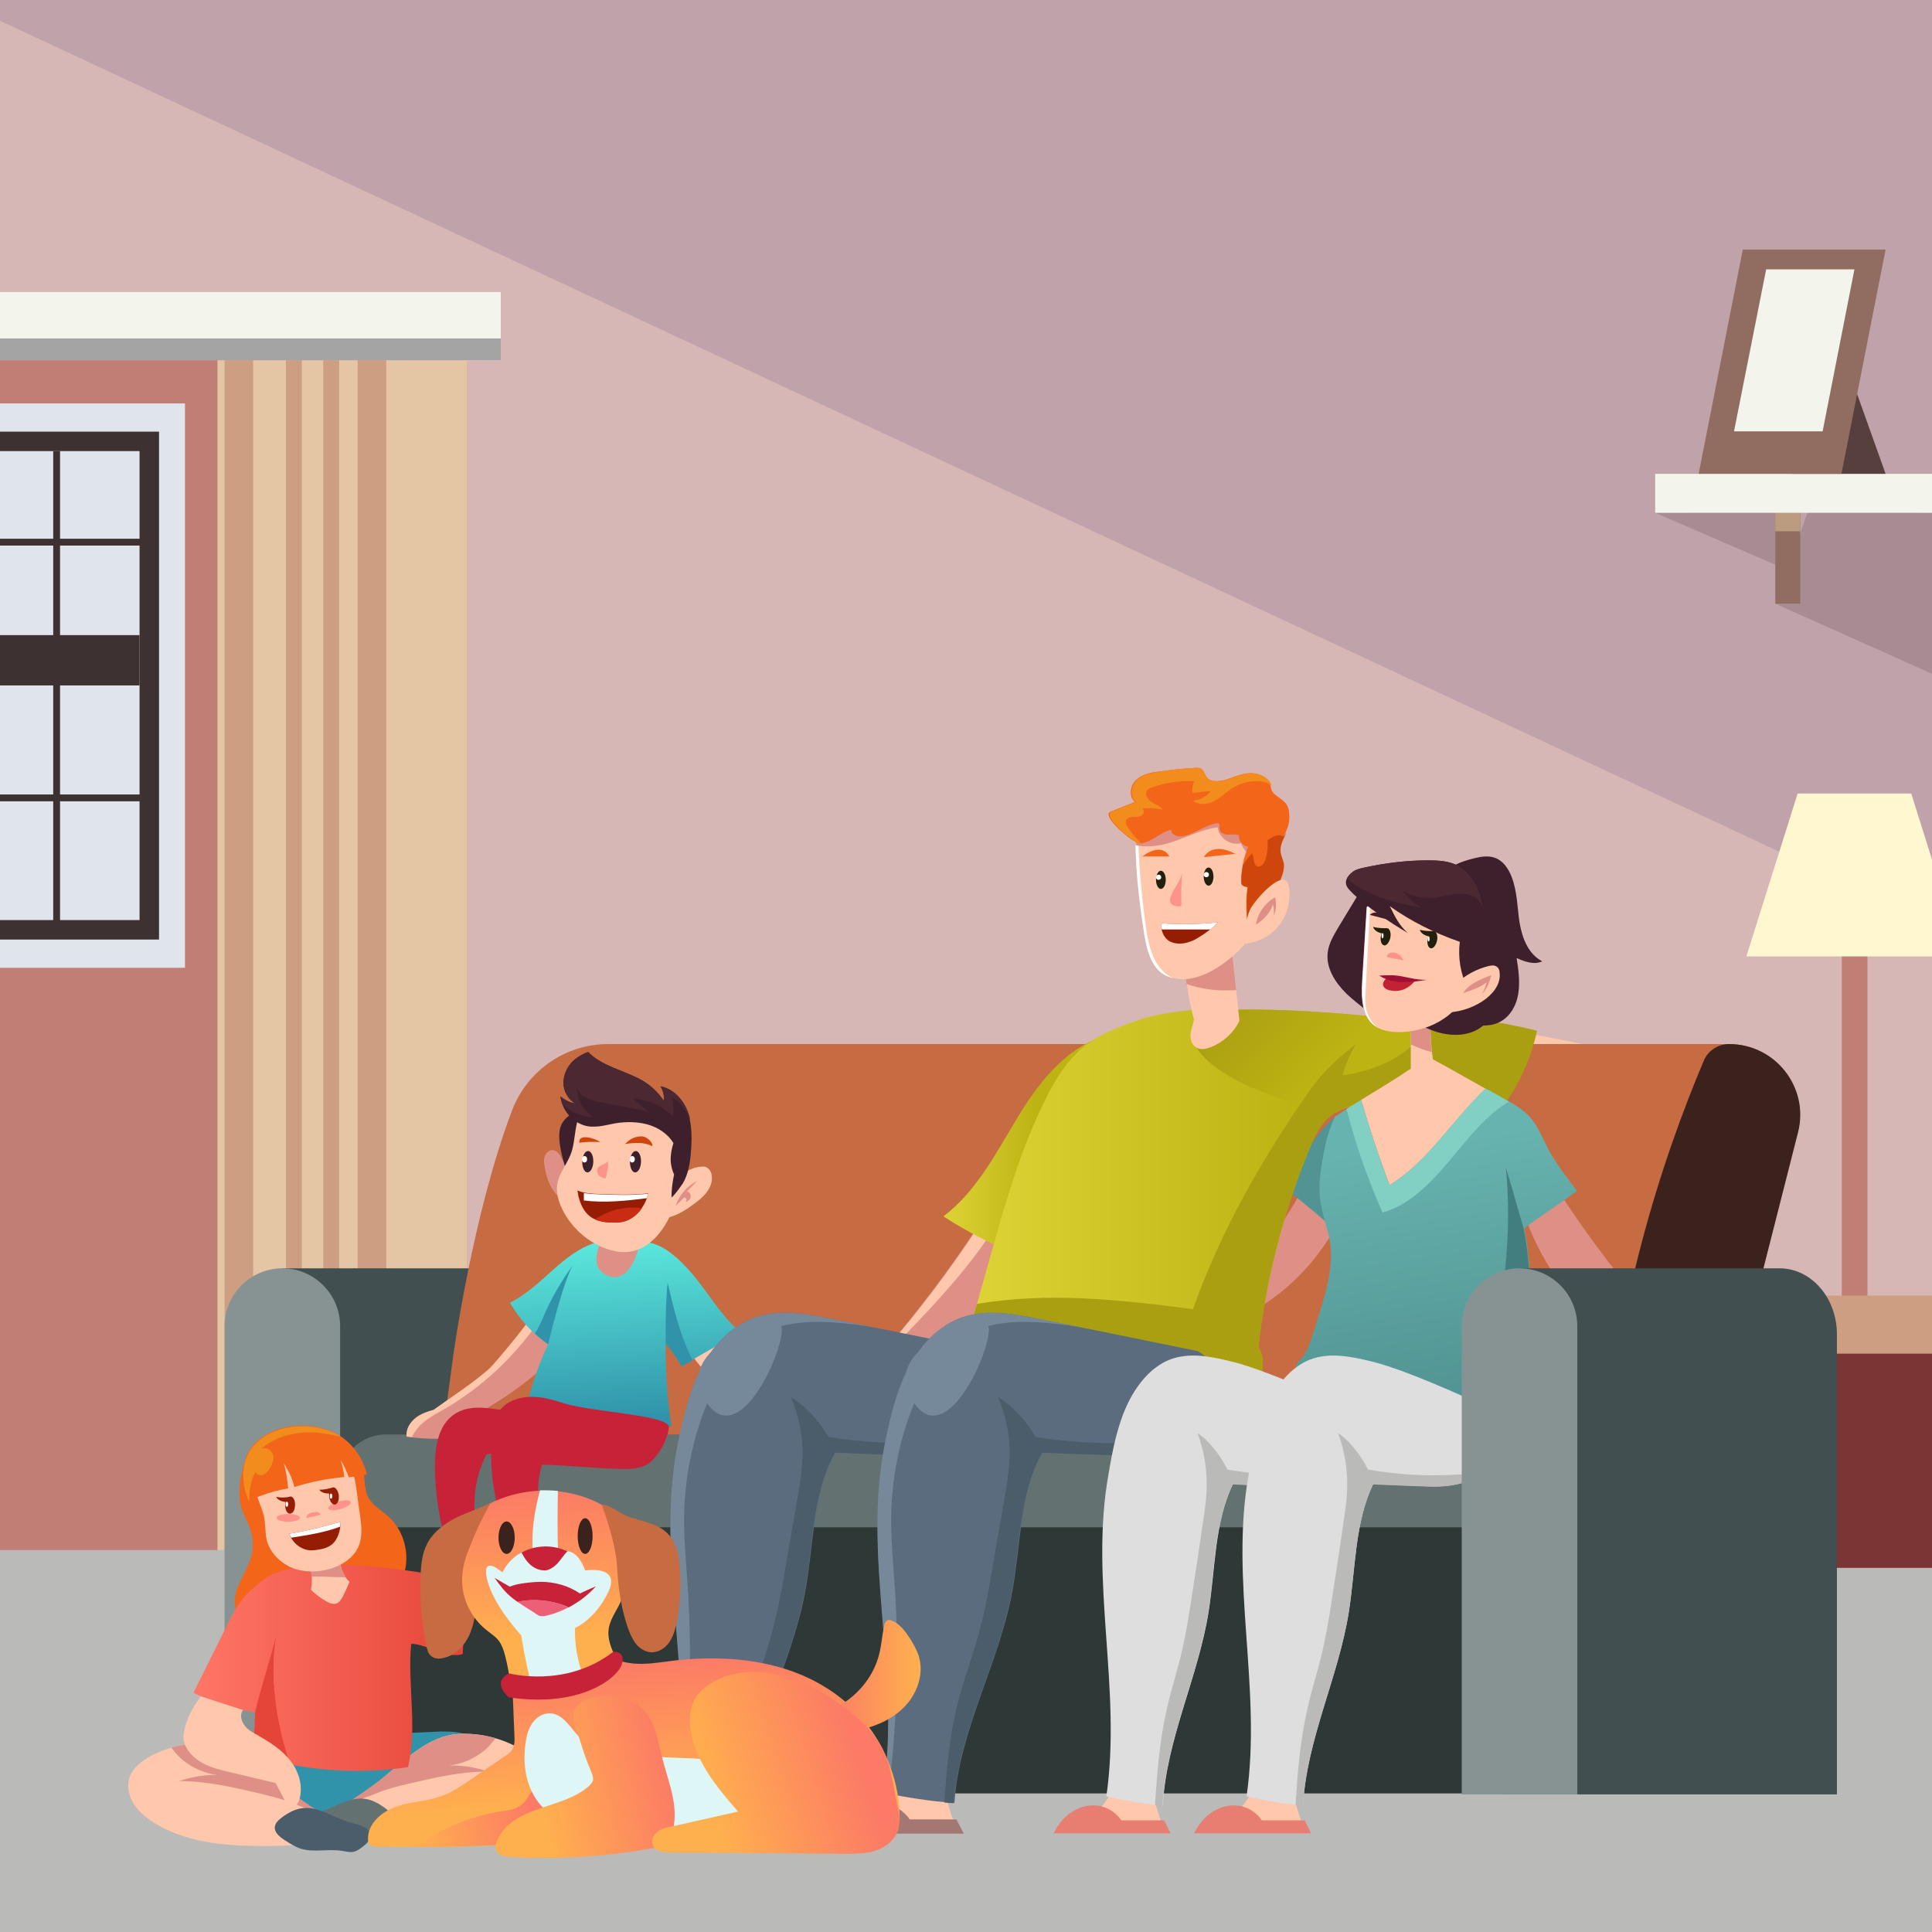 <?xml version="1.0" encoding="utf-8"?>
<!-- Generator: Adobe Illustrator 19.0.0, SVG Export Plug-In . SVG Version: 6.00 Build 0)  -->
<svg version="1.1" id="Layer_1" xmlns="http://www.w3.org/2000/svg" xmlns:xlink="http://www.w3.org/1999/xlink" x="0px" y="0px"
	 width="595.3px" height="595.3px" viewBox="0 0 595.3 595.3" enable-background="new 0 0 595.3 595.3" xml:space="preserve">
<rect x="0" y="0" width="595.3" height="595.3" fill="#808080" stroke="none"/>
<g id="XMLID_165_">
	<defs>
		<rect id="XMLID_109_" width="595.3" height="595.3"/>
	</defs>
	<clipPath id="XMLID_167_">
		<use xlink:href="#XMLID_109_"  overflow="visible"/>
	</clipPath>
	<g id="XMLID_6_" clip-path="url(#XMLID_167_)">
		<rect id="XMLID_1_" fill="#D7B7B6" width="595.3" height="595.3"/>
		<g id="XMLID_149_">
			<rect id="XMLID_125_" x="-20" y="90" fill="#F3F4EB" width="174.3" height="21"/>
			<rect id="XMLID_148_" x="-20" y="104.3" fill="#A4A4A5" width="174.3" height="6.7"/>
			<g id="XMLID_146_">
				<rect id="XMLID_126_" x="-10" y="111" fill="#C07E74" width="154" height="393.6"/>
				<g id="XMLID_142_">
					<rect id="XMLID_127_" x="67" y="111" fill="#E4C6A4" width="77" height="391"/>
					<rect id="XMLID_129_" x="69.2" y="111" fill="#CD9E82" width="8.8" height="391"/>
					<rect id="XMLID_133_" x="110.2" y="111" fill="#CD9E82" width="8.8" height="391"/>
					<rect id="XMLID_131_" x="88.1" y="111" fill="#CD9E82" width="4.9" height="391"/>
					<rect id="XMLID_132_" x="99.6" y="111" fill="#CD9E82" width="4.9" height="391"/>
				</g>
				<g id="XMLID_144_">
					<rect id="XMLID_128_" x="-20" y="124.3" fill="#E0E4EB" width="77" height="173.9"/>
					<rect id="XMLID_130_" x="-16.1" y="133" fill="#3D3131" width="65.1" height="156.5"/>
					<rect id="XMLID_134_" x="-10.1" y="139" fill="#E0E4EB" width="53.1" height="144.5"/>
					<rect id="XMLID_135_" x="-16.1" y="195.7" fill="#3D3131" width="59.1" height="15.5"/>
					<rect id="XMLID_136_" x="16.4" y="139" fill="#3D3131" width="2.1" height="144.9"/>
					<rect id="XMLID_143_" x="-37" y="166" fill="#3D3131" width="83.3" height="2.1"/>
					<rect id="XMLID_145_" x="-37" y="244.8" fill="#3D3131" width="83.3" height="2.1"/>
				</g>
			</g>
		</g>
		<polygon id="XMLID_147_" fill="#C0A2AA" points="595.3,0 0,0 0,6.4 595.3,284.4 		"/>
		<g id="XMLID_358_">
			<rect id="XMLID_353_" x="567.5" y="280.9" fill="#C07E74" width="7.9" height="214.8"/>
			<polygon id="XMLID_199_" fill="#FFF7D0" points="604.7,294.7 538.1,294.7 553.9,244.5 588.9,244.5 			"/>
		</g>
		<rect id="XMLID_13_" y="477.6" fill="#BABAB8" width="595.3" height="117.7"/>
		<rect id="XMLID_368_" x="509.5" y="408.8" fill="#7B3535" width="113.3" height="74.3"/>
		<rect id="XMLID_366_" x="509.5" y="399.2" fill="#CD9E82" width="113.3" height="17.9"/>
		<g id="XMLID_154_">
			<polygon id="XMLID_153_" fill="#A88C94" points="510,158 547,174 547,157.8 			"/>
			<polygon id="XMLID_152_" fill="#A88C94" points="547,186 612,215.1 604,158 557,157.8 			"/>
			<g id="XMLID_151_">
				<rect id="XMLID_140_" x="547" y="152" fill="#916D61" width="7.7" height="34"/>
				<rect id="XMLID_150_" x="547" y="152" fill="#BC9C80" width="7.7" height="11.7"/>
				<rect id="XMLID_137_" x="510" y="146" fill="#F3F4EB" width="94" height="12"/>
				<polygon id="XMLID_141_" fill="#573F3D" points="567.4,107.9 581,146 552.2,146 				"/>
				<polygon id="XMLID_138_" fill="#916D61" points="537,76.9 581,76.9 567.4,146 523.4,146 				"/>
				<polygon id="XMLID_139_" fill="#F3F4EB" points="544.2,83 571.4,83 561.6,132.9 534.3,132.9 				"/>
			</g>
		</g>
		<g id="XMLID_3_">
			<path id="XMLID_63_" fill="#FFC7AC" d="M465.6,317.5c13,2.3,25.9,4.9,38.7,7.8c2.4,0.5,4.9,1.1,7.1,2.2c0.4,0.2,0.9,0.7,0.5,1
				c-9.8,10-27,6.9-40.9,5.4c-1.2-0.1-2.5-0.3-3.4-1.1c-0.7-0.6-1-1.5-1.4-2.4C464.5,325.5,466.1,322.5,465.6,317.5z"/>
			<g id="XMLID_42_">
				<path id="XMLID_120_" fill="#414F50" d="M167.2,390.8H87l-4.8,156.4h67.1h17.8H185V410.9C185,399.8,177,390.8,167.2,390.8z"/>
				<path id="XMLID_121_" fill="#879393" d="M104.8,547.2H69.2V408.6c0-9.8,8-17.8,17.8-17.8h0c9.8,0,17.8,8,17.8,17.8V547.2z"/>
			</g>
			<path id="XMLID_119_" fill="#2E3837" d="M493.1,552.6H103v-80.8c0-18.5,12-23.6,26.7-23.6l363.4-9.8V552.6z"/>
			<g id="XMLID_124_">
				<path id="XMLID_123_" fill="#C76B42" d="M139.6,418.1c0,0,6-44,18.2-76c4.7-12.3,16.5-20.4,29.6-20.4h345.3
					c14.3,0,24.8,13.5,21.2,27.3l-17,66.8L518.9,463H133.6L139.6,418.1z"/>
				<g id="XMLID_225_">
					<path id="XMLID_228_" fill="#3B221D" d="M532.8,321.7L532.8,321.7c-3.4,0-6.5,2-7.8,5.1c-12.2,28.8-29.5,79.2-31.1,136.1h25
						l18.1-47.1l17-66.8C557.6,335.2,547.1,321.7,532.8,321.7z"/>
				</g>
			</g>
			<path id="XMLID_62_" fill="#AA9F11" d="M461.9,342.3c5.8-6.8,9.8-16,11.7-24.7c-11-2.8-22.3-4.3-33.6-4.7
				c-2.2,8.4-4.4,16.1-3.8,24.8c0,0.6,0.1,1.1,0.4,1.6c0.6,1,1.8,1.2,2.9,1.3c6.7,0.7,13.5,0.7,20.2,0.1
				C460.3,340.7,461.3,342.4,461.9,342.3z"/>
			<polygon id="XMLID_257_" fill="#AA9F11" points="472.5,321.7 436.1,333.5 439.9,316.8 			"/>
			<path id="XMLID_221_" fill="#637171" d="M476,470.6H118.9c-7.9,0-14.3-6.4-14.3-14.3l0,0c0-7.9,6.4-14.3,14.3-14.3H476V470.6z"/>
			<g id="XMLID_8_">
				<path id="XMLID_78_" fill="#FFC7AC" d="M240.5,435.8c-6.7-9.1-13.3-18.3-21-26.5c-2.9,1.4-5.9,3.2-8.3,5.4
					c5.6,8.8,13.4,15.5,21.8,21.7c1.8,1.3,3.6,2.6,5.5,3.7c1.6,0.9,3.2,1.6,4.9,2.2C244,440.1,241.8,437.6,240.5,435.8z"/>
				<path id="XMLID_60_" fill="#DE9086" d="M173.2,414.2c-2.4-4-5.7-5.9-9.7-8.4c0.7,0.4-11.3,14.7-12.6,15.9
					c-5.3,4.7-11.5,8.6-17.3,12.8c-1.9,0.5-3.6,1.2-4.4,1.7c-2.3,1.3-4.2,3.8-3.9,6.5c3.6,0.5,7.2,0.7,10.8,0.6c0.5,0,1-0.1,1.4-0.4
					c0.3-0.2,0.5-0.5,0.6-0.8c0.5-0.9,0.9-1.8,1.3-2.8c12.4-5.4,23.7-13.4,33.4-22.9c0.3-0.3,0.5-0.5,0.6-0.9
					C173.7,415,173.5,414.6,173.2,414.2z"/>
				<g id="XMLID_61_">
					<g id="XMLID_465_">
						<path id="XMLID_466_" fill="#FFC7AC" d="M130.1,438.6c2-1.8,4.3-3,6.6-4.3c11.6-6.7,21.6-16,29.2-27c-0.8-0.5-1.6-1-2.4-1.6
							c0.7,0.4-11.3,14.7-12.6,15.9c-5.3,4.7-11.5,8.6-17.3,12.8c-1.9,0.5-3.6,1.2-4.4,1.7c-2.3,1.3-4.2,3.8-3.9,6.5
							c0.5,0.1,1.1,0.1,1.6,0.2C127.7,441.2,128.8,439.7,130.1,438.6z"/>
					</g>
				</g>
				<linearGradient id="XMLID_168_" gradientUnits="userSpaceOnUse" x1="190.917" y1="383.671" x2="194.895" y2="437.197">
					<stop  offset="0" style="stop-color:#5AE6DB"/>
					<stop  offset="1" style="stop-color:#3093AA"/>
				</linearGradient>
				<path id="XMLID_77_" fill="url(#XMLID_168_)" d="M201.7,440.4c-11.4,1.8-23.2,1.1-34.3-2.1c-2.3-0.7-4.2-1.2-5.6-3.1
					c1.6-7.1,4-14.4,7.1-21c-4.8-3.2-8.9-7.8-11.8-12.8c5.7-2.8,10.2-7.5,15.1-11.7s10.7-7.8,17-7.7c5.7,0.1,11.3-0.1,16.1,3.1
					c4.8,3.2,8.4,7.7,11.8,12.3c3.4,4.6,6.7,9.4,11,13.1c-6,3.5-12.1,6.9-18.1,10.4c-1.4-2.5-3.1-4.9-4.9-7c0,8.5,0.4,17.1,1.8,25.5
					C205.1,439.8,203.4,440.1,201.7,440.4z"/>
				<path id="XMLID_76_" fill="#DE9086" d="M185.4,380.6c-0.9,4.2-3.8,9.6,1.3,12.2c5.2,2.8,8.5-2.9,9.7-7.1c0.5-1.8,1-3.8,0.1-5.4
					C192.8,380.5,189,380.7,185.4,380.6C185.4,380.6,185.4,380.6,185.4,380.6z"/>
				<path id="XMLID_82_" fill="#DE9086" d="M145,482.5c-1.8,2-4,3.7-6.5,4.7c-0.9,0.4-1.9,0.7-2.9,0.6c-1-0.1-2-0.9-2.1-1.9
					c-0.1-1.1,0.8-2.1,1.6-2.9c2.3-2.3,4.2-5.1,5.6-8.1c0.5-1,1.6-1.8,2.7-1.8c0.9,1.8,3.4,3.2,3.6,5.2
					C147.1,479.6,145.8,481.5,145,482.5z"/>
				<path id="XMLID_10_" fill="#DE9086" d="M166.6,487.8c-1.8,2-4,3.7-6.5,4.7c-0.9,0.4-1.9,0.7-2.9,0.6c-1-0.1-2-0.9-2.1-1.9
					c-0.1-1.1,0.8-2.1,1.6-2.9c2.3-2.3,4.2-5.1,5.6-8.1c0.5-1,1.6-1.8,2.7-1.8c0.9,1.8,3.4,3.2,3.6,5.2
					C168.8,485,167.5,486.9,166.6,487.8z"/>
				<path id="XMLID_81_" fill="#C82238" d="M160.3,435.4c-1.9-0.3-3.8-0.6-5.6-0.9c-4.9-0.8-10.4-1.6-14.6,1.2
					c-5.1,3.3-6.1,10.2-6.1,16.2c0.1,8.6,1.4,17.1,4,25.3c3,0.1,6.3,0.5,9.4,0.6c-0.2-1.8-0.5-3.4-0.7-5.1c-0.4-4-0.7-8-0.4-12.1
					c0.4-4.3,1.6-8.6,3.6-12.5c5.7-0.7,11.1-0.7,16.8-1.4c0.4,0,0.8-0.1,1-0.4c0.5-0.4,0.3-1.2,0-1.8
					C166.3,441,164.1,436.1,160.3,435.4z"/>
				<g id="XMLID_54_">
					<path id="XMLID_73_" fill="#DE9086" d="M174.6,370.2c-2.1-0.8-3.7-2.5-4.8-4.5c-1.1-1.9-1.6-4.1-2-6.3
						c-0.2-1.1-0.3-2.3,0.1-3.3s1.5-1.9,2.6-1.7c1,0.2,1.8,1.1,2.3,2c1.2,1.9,2.4,4.1,2.3,6.4C175.1,365.1,174.7,367.8,174.6,370.2z
						"/>
					<path id="XMLID_75_" fill="#3E202C" d="M175.7,363.6c-1.5-3.3-2.5-6.8-3.1-10.4c-0.4-2.5-0.6-5.3,0.8-7.4
						c1-1.6,2.8-2.7,4.4-3.7c2,1.7,3.2,4.2,3.2,6.8c0,2.6-0.9,5.1-2,7.4S176.5,361.2,175.7,363.6z"/>
					<path id="XMLID_64_" fill="#FFC7AC" d="M176.3,354.3c-1,3.8-4,6.8-4.6,10.6c-0.4,2.6,0.4,5.3,1.5,7.6c3.1,6.4,9.2,11.5,16.2,13
						c11.7,2.5,18.2-10.5,20.2-20c1.1-5.2,0.8-10.7-1.5-15.5c-2.3-4.7-6.5-8.4-11.4-10c-4.1-1.4-9.3-1.6-13.5-0.2
						C176.6,342,177.8,348.8,176.3,354.3z"/>
					<path id="XMLID_65_" fill="#951D04" d="M199.8,367.7c-5.1,0.6-10.2,0.4-15.3,0.2c-2.3-0.1-4.6-0.2-6.6-1.1
						c0.2,0.6,0.2,1.4,0.4,2.1c1.8,6.6,5.7,8.1,12.3,7.7C195.3,376.4,198.7,372.1,199.8,367.7z"/>
					<path id="XMLID_340_" fill="#FFFFFF" d="M199.3,369.2c0.2-0.5,0.3-0.9,0.5-1.4c-5.1,0.6-10.2,0.4-15.3,0.2
						c-1.6-0.1-3.1-0.1-4.6-0.4c0,1.1,0,2.3,0,2.3C186.4,370.7,192.9,370,199.3,369.2z"/>
					<path id="XMLID_338_" fill="#C92C12" d="M183.3,375.7c1.9,0.9,4.3,1.1,7.3,1c3-0.2,5.5-2,7.2-4.4
						C192.7,371.5,187.5,372.9,183.3,375.7z"/>
					
						<ellipse id="XMLID_66_" transform="matrix(-0.999 -3.442061e-002 3.442061e-002 -0.999 349.715 721.628)" fill="#3E202C" cx="181.1" cy="357.8" rx="1.7" ry="3.3"/>
					
						<ellipse id="XMLID_68_" transform="matrix(-0.999 -3.442061e-002 3.442061e-002 -0.999 379.003 722.133)" fill="#3E202C" cx="195.7" cy="357.8" rx="1.7" ry="3.3"/>
					<path id="XMLID_67_" fill="#CE460B" d="M185,351.9c-2.2-0.1-4.3-0.1-6.5,0.2c0-0.7,0.1-1.3,0.8-1.5c0.6-0.3,1.4-0.2,2-0.1
						C182.3,350.6,184.1,351.3,185,351.9z"/>
					<path id="XMLID_69_" fill="#CE460B" d="M201,353.2c-2.5-1.4-5.6-1.1-8.4-0.7c1-1,2-1.8,3.3-2.1c1-0.3,2.2-0.4,3.1,0.1
						C200,351,201.2,352.2,201,353.2z"/>
					<path id="XMLID_70_" fill="#FE938B" d="M186.6,363.1c-0.8-0.1-1.6-0.4-2.1-1c-0.5-0.6-0.7-1.5-0.3-2.2c0.7-1.1,2.4-1.1,3.1-2.1
						C187.5,359.6,187.1,361.5,186.6,363.1z"/>
					<path id="XMLID_71_" fill="#FFC7AC" d="M204.3,375.5c3.5-0.5,6.7-2.4,9.5-4.5c1.5-1.1,2.9-2.2,4-3.7c1.1-1.5,1.8-3.3,1.5-5.1
						c-0.1-1-0.6-2-1.6-2.5c-0.5-0.3-1.2-0.3-1.8-0.2c-3.8,0.3-7,3.1-9.4,6.1C204.7,368,204.5,372.4,204.3,375.5z"/>
					<path id="XMLID_72_" fill="#DE9086" d="M208.2,371.6c1-3.3,3.5-6.2,6.6-7.7c-1.1,1.1-2.1,2.2-3.2,3.3c0.7-0.3,1.4,0.9,1.2,1.7
						c-0.2,0.8-0.9,1.3-1.6,1.5c0.2-0.3,0.4-0.6,0.3-0.9c-0.1-0.3-0.4-0.6-0.7-0.5c-0.1,0.1-0.2,0.2-0.3,0.3
						C210,369.9,208.7,370.9,208.2,371.6z"/>
					<path id="XMLID_74_" fill="#3E202C" d="M213,353.5c0.2-3.8,0.1-7.8-1.3-11.4c-1.4-3.6-4.4-6.7-8.2-7.4c0.9,1.3,1.2,2.9,1,4.4
						c-1.7-2.5-4-4.7-6.6-6.2c-5.4-3.1-12.4-4.3-16.7-8.8c-1.5,0.6-3,1.4-4.2,2.4c-2,1.7-3.3,4.3-3.4,6.9c0,2.6,1.4,5.3,3.7,6.6
						c-1.7-0.3-3.3-1.1-4.6-2.2c0.4,4,3.3,7.6,7.1,8.9c3.3,1.1,6.6,0,9.9-0.6c3.3-0.5,6.7-0.5,9.9,0.4c3.2,0.9,6.2,2.9,7.9,5.7
						c-0.4,1.3-0.7,2.6-0.8,4c-0.2,1.9,0.2,3.9,1,5.7c-0.5,2.4-0.8,4.6-0.8,7.1c1-0.8,2.4-2.8,3.1-3.8c0.4-0.5,0.7-1.1,1-1.7
						C212.4,360.5,212.8,356.9,213,353.5z"/>
					<g id="XMLID_337_">
						<g id="XMLID_475_">
							<g id="XMLID_476_">
								<path id="XMLID_477_" fill="#4C2832" d="M203.5,334.8c0.9,1.3,1.2,2.9,1,4.4c-1.7-2.5-4-4.7-6.6-6.2
									c-5.4-3.1-12.4-4.3-16.7-8.8c-1.5,0.6-3,1.4-4.2,2.4c-2,1.7-3.3,4.3-3.4,6.9s1.4,5.3,3.7,6.6c-1.7-0.3-3.3-1.1-4.6-2.2
									c0.1,0.8,0.3,1.6,0.6,2.4c2.6,2.4,6,3.9,9.6,4c-3.1-1.9-5.1-5.4-5.1-9c1,2.9,4.5,3.8,7.5,4.4c4.8,0.9,9.7,1.8,14.5,2.8
									c-1.6-1.4-3.3-2.8-5-4c4.7,0.1,9.3,2.1,12.5,5.6c0.3-2,0.2-4-0.2-6c2.6,1.6,4.4,4.1,5.6,6.9c-0.2-1-0.5-1.9-0.9-2.8
									C210.3,338.6,207.3,335.5,203.5,334.8z"/>
							</g>
						</g>
					</g>
				</g>
				<g id="XMLID_302_">
					<path id="XMLID_305_" fill="#3093AA" d="M167.5,405.6c-0.8,1.8-1.6,3.7-2.7,5.3c1.3,1.2,2.7,2.3,4.1,3.3c0,0,4.5-19.1,7.6-24.3
						C173,394.7,169.8,400.1,167.5,405.6z"/>
					<path id="XMLID_334_" fill="#3093AA" d="M213.4,419.1c-3.8-7.4-5.8-15.8-7.7-23.9c-0.6,6.2-0.6,12.6-0.6,18.8
						c1.8,2.2,3.6,4.6,4.9,7C211.1,420.4,212.3,419.8,213.4,419.1z"/>
				</g>
				<path id="XMLID_80_" fill="#C82238" d="M206.1,439.8c-0.3,3.8-3.7,9.9-7,11.6c-2.5,1.3-5.5,1.3-8.4,1.2
					c-7.7-0.2-16-1.1-23.7-1.3c-2.2,7.1-1,14.8,0.2,22.1c0.5,3.3,0.7,7.1,1.2,10.3c-2.4,0.3-4.6-0.3-7-0.4c-7.4-12-11-26.3-9.9-40.3
					c0.2-2.9,0.7-5.9,2.4-8.3c2.1-2.9,5.9-4.2,9.4-4.3c3.6-0.1,7.1,0.9,10.5,2C182.9,435.2,206.4,436,206.1,439.8z"/>
				<ellipse id="XMLID_106_" fill="#FFFFFF" cx="180.1" cy="357.2" rx="0.8" ry="1"/>
				<ellipse id="XMLID_194_" fill="#FFFFFF" cx="194.8" cy="357.2" rx="0.8" ry="1"/>
			</g>
			<g id="XMLID_4_">
				<path id="XMLID_50_" fill="#DE9086" d="M384.3,405c12.4-6.6,22.4-17,28.6-29.6c-1.2-5.4-5.9-9.7-11.5-10
					c-0.8,2.5-2.1,4.7-3.5,6.9c-4.4,7.1-9.3,14-14.5,20.6C383.7,396.7,384,401.3,384.3,405z"/>
				<path id="XMLID_51_" fill="#DE9086" d="M507.3,403.2c-11.2-13-21.3-26.8-30.4-41.3c-2.7,2.6-6.1,3.9-9.3,5.7
					c4.1,15.1,11.6,28.5,23.3,38.9c2.8,2.5,6.1,4.9,9.8,5.1C503.4,408.8,504.6,405.9,507.3,403.2z"/>
				<path id="XMLID_49_" fill="#529493" d="M418.4,385.4c-7.8-7.4-16-14.3-24.5-20.9c6.9-5.3,10.7-15,17.5-20.4
					C413.4,357.8,417.4,371.7,418.4,385.4z"/>
				<g id="XMLID_222_">
					<path id="XMLID_46_" fill="#DE9086" d="M305.3,373.1c-1.7,1.2-2.9,3-4,4.8c-8.8,13.4-18.5,26.2-29,38.4
						c7.8,4.6,15.4,8.7,24.5,9.6c1.5,0.2,3.1,0.2,4.4-0.5c1-0.6,1.7-1.5,2.3-2.5c9.1-14,15.2-29.9,17.7-46.5
						c0.3-1.7,0.5-3.5-0.2-5.1c-1.1-2.5-4.2-3.5-6.9-3.1C311.2,368.6,307.5,371.5,305.3,373.1z"/>
					<g id="XMLID_223_">
						<g id="XMLID_438_">
							<g id="XMLID_439_">
								<path id="XMLID_440_" fill="#FFC7AC" d="M276.4,413.9c9.2-9.5,18.4-19.1,26.1-29.8c3.8-5.4,7.4-11.1,12.3-15.6
									c0.2-0.2,0.4-0.3,0.6-0.5c-0.4,0-0.9,0-1.3,0.1c-2.7,0.4-6.4,3.4-8.6,5c-1.7,1.2-2.9,3-4,4.8c-8.8,13.4-18.5,26.2-29,38.4
									c0.3,0.2,0.6,0.4,1,0.6C274.4,416,275.4,414.9,276.4,413.9z"/>
							</g>
						</g>
					</g>
					<linearGradient id="XMLID_169_" gradientUnits="userSpaceOnUse" x1="290.718" y1="353.578" x2="318.996" y2="353.578">
						<stop  offset="0" style="stop-color:#DED437"/>
						<stop  offset="1" style="stop-color:#BDB313"/>
					</linearGradient>
					<path id="XMLID_41_" fill="url(#XMLID_169_)" d="M339.1,319.6c-11.7,4.2-19.7,14.9-26.1,25.6s-12.4,22.1-22.3,29.6
						c8.4,5.4,17.1,10,26.8,12.8L339.1,319.6z"/>
					<linearGradient id="XMLID_170_" gradientUnits="userSpaceOnUse" x1="297.85" y1="370.064" x2="398.334" y2="370.064">
						<stop  offset="0" style="stop-color:#DED437"/>
						<stop  offset="1" style="stop-color:#BDB313"/>
					</linearGradient>
					<path id="XMLID_36_" fill="url(#XMLID_170_)" d="M387.7,415.2c2.4-21,7.7-41.7,15.8-61.3c1.6-4,3.6-8.1,7.1-10.6
						c2.2-1.6,4.9-2.4,7.5-3.1c6-1.7,13.6-3.3,19.7-4.8c0.4-7.2-0.1-14.5-1.4-21.6c-1.1-0.2-1.8,0.6-3,0.5
						c-18.6-2.1-38.4-3.7-57.1-3.1c-2-1.1-18.3,0.6-24.6,2.8c-6.2,2.1-12.5,4.3-17.6,8.4c-5.3,4.3-9,10.3-12,16.4
						c-7.8,15.6-12.5,32.5-17.2,49.2c-2.4,8.4-4.7,16.9-7.1,25.3c18.5,3.2,36.5,6.9,55,10.1c4.1,0.7,8.2,1.4,12.2,2.6
						c3.6,1.1,7.1,2.5,10.8,3.1s7.8,0.1,10.7-2.3C389.4,424.4,390,418.1,387.7,415.2z"/>
					<linearGradient id="XMLID_171_" gradientUnits="userSpaceOnUse" x1="384.351" y1="301.542" x2="411.351" y2="327.042">
						<stop  offset="0" style="stop-color:#AA9F11"/>
						<stop  offset="1" style="stop-color:#BDB313"/>
					</linearGradient>
					<path id="XMLID_226_" fill="url(#XMLID_171_)" d="M436.4,313.8c-1.1-0.2-1.8,0.6-3,0.5c-18.4-2.1-38.1-3.7-56.6-3.1l-8,11.7
						c0,0,5.3,12.1,42.6,20c2.1-1.3,4.4-1.9,6.8-2.6c6-1.7,13.6-3.3,19.7-4.8C438.2,328.2,437.7,320.9,436.4,313.8z"/>
					<g id="XMLID_195_">
						<path id="XMLID_204_" fill="#AA9F11" d="M417.8,321.7c-5.4,4.2-9.9,8.2-13.9,13.8c-14.7,20.9-27.8,43.8-36.3,67.9
							c-22.1-2.9-44.8-5.4-66.6-1.6c-1.1,3.8-2.1,7.6-3.2,11.5c18.5,3.2,36.5,6.9,55,10.1c4.1,0.7,8.2,1.4,12.2,2.6
							c3.6,1.1,7.1,2.5,10.8,3.1s7.8,0.1,10.7-2.3c2.9-2.4,3.5-8.7,1.2-11.6c2.4-21,7.7-41.7,15.8-61.3c1.6-4,3.6-8.1,7.1-10.6
							c2.2-1.6,4.9-2.4,7.5-3.1c6-1.7,13.6-3.3,19.7-4.8c0.1-2.4,2.1-16.3,2.1-18.7c-6.4,9.7-18.1,13.6-26.2,14.6
							C414.6,328,416,324.7,417.8,321.7z"/>
					</g>
					<g id="XMLID_43_">
						<path id="XMLID_211_" fill="#FFC7AC" d="M205.7,560.4c3.8-3.2,6.9-7.3,8.9-11.9c4.2-0.5,8.4,0,12.5,1
							c0.6,4.8,2.1,9.1,3.7,13.7C222.5,563.2,213.7,562.2,205.7,560.4z"/>
						<path id="XMLID_209_" fill="#5B6C7E" d="M305.2,416.3c-16.1-3.3-32.3-6.6-48.4-9.8c-7.9-1.6-16.2-3.2-23.8-0.7
							c-7.5,2.5-13.3,8.7-16.9,15.7s-5.4,14.8-7,22.5c-7.5,36,5.2,72.2-0.8,108.4c7.3,1.4,14.6,2.7,22,3.1
							c1.4-22.2,13.8-43.1,17.8-65c2.7-14.5,2.2-30.1,9.4-43c4.1,0.2,8.4,0.3,12.5,0.5c10.7,0.4,21.6,0.8,32.1-1.1
							c6.5-7.5,8.7-18.3,6.3-27.9C308.3,418.3,306,416.5,305.2,416.3z"/>
						<path id="XMLID_207_" fill="#A37872" d="M231,560.6h-14.4c-2-2.9-5.4-4.9-8.9-5c-4.3-0.2-8.5,2.1-11.2,5.4
							c-1,1.2-1.9,2.6-2.6,4h39.4L231,560.6z"/>
						<g id="XMLID_45_">
							<path id="XMLID_52_" fill="#4B5C6B" d="M255.3,442.8c-2.5-4.5-7.1-9.7-11.6-12.3c2.4,5.6,3.7,11.7,3.6,17.8
								c-0.1,4.5-0.8,9-1.6,13.4c-1.2,6.7-2.3,13.5-3.5,20.2c-1.2,7.3-2.5,14.6-4.5,21.7c-1.8,6.6-4.2,13.1-6,19.7
								c-2.8,10.5-3.8,21.3-4.5,32.1c1,0.1,1.9,0.2,2.9,0.2c1.4-22.2,13.8-43.1,17.8-65c2.7-14.5,2.2-30.1,9.4-43
								c4.1,0.2,8.4,0.3,12.5,0.5c10.7,0.4,21.6,0.8,32.1-1.1c1.1-1.3,2.1-2.6,2.9-4.1c-1.5,0.2-3,0.4-4.4,0.5
								C285.6,445.3,270.3,445.1,255.3,442.8z"/>
						</g>
						<path id="XMLID_44_" fill="#76899B" d="M256.8,406.5c-7.9-1.6-16.2-3.2-23.8-0.7c-5.7,1.9-10.4,5.9-13.9,10.8
							c-1.8,1.8-3.1,3.9-3.7,6.2c-3.2,6.7-4.9,14-6.4,21.2c-7.5,36,5.2,72.2-0.8,108.4c0.6,0.1,1.1,0.2,1.7,0.3
							c2.7-21.2,3.4-42.6,2-63.9c-0.5-7.3-1.2-14.6-1.1-21.9c0.2-11.3,2.5-23.5,7.1-34.5c9.6,13.7,22.5-13.6,23-22.3
							c0-0.5,0-1-0.2-1.5c8.1-2.1,17.3-1.3,26.2,0c0.9,0.1,1.9,0.3,2.8,0.4C265.4,408.2,261.1,407.3,256.8,406.5z"/>
					</g>
					<g id="XMLID_39_">
						<path id="XMLID_38_" fill="#FFC7AC" d="M269.4,560.4c3.8-3.2,6.9-7.3,8.9-11.9c4.2-0.5,8.4,0,12.5,1c0.6,4.8,2.1,9.1,3.7,13.7
							C286.2,563.2,277.5,562.2,269.4,560.4z"/>
						<path id="XMLID_37_" fill="#5B6C7E" d="M369,416.3c-16.1-3.3-32.3-6.6-48.4-9.8c-7.9-1.6-16.2-3.2-23.8-0.7
							c-7.5,2.5-13.3,8.7-16.9,15.7s-5.4,14.8-7,22.5c-7.5,36,5.2,72.2-0.8,108.4c7.3,1.4,14.6,2.7,22,3.1
							c1.4-22.2,13.8-43.1,17.8-65c2.7-14.5,2.2-30.1,9.4-43c4.1,0.2,8.4,0.3,12.5,0.5c10.7,0.4,21.6,0.8,32.1-1.1
							c6.5-7.5,8.7-18.3,6.3-27.9C372,418.3,369.7,416.5,369,416.3z"/>
						<path id="XMLID_40_" fill="#A37872" d="M294.7,560.6h-14.4c-2-2.9-5.4-4.9-8.9-5c-4.3-0.2-8.5,2.1-11.2,5.4
							c-1,1.2-1.9,2.6-2.6,4H297L294.7,560.6z"/>
						<g id="XMLID_157_">
							<path id="XMLID_205_" fill="#4B5C6B" d="M319.1,442.8c-2.5-4.5-7.1-9.7-11.6-12.3c2.4,5.6,3.7,11.7,3.6,17.8
								c-0.1,4.5-0.8,9-1.6,13.4c-1.2,6.7-2.3,13.5-3.5,20.2c-1.2,7.3-2.5,14.6-4.5,21.7c-1.8,6.6-4.2,13.1-6,19.7
								c-2.8,10.5-3.8,21.3-4.5,32.1c1,0.1,1.9,0.2,2.9,0.2c1.4-22.2,13.8-43.1,17.8-65c2.7-14.5,2.2-30.1,9.4-43
								c4.1,0.2,8.4,0.3,12.5,0.5c10.7,0.4,21.6,0.8,32.1-1.1c1.1-1.3,2.1-2.6,2.9-4.1c-1.5,0.2-3,0.4-4.4,0.5
								C349.4,445.3,334.1,445.1,319.1,442.8z"/>
						</g>
						<path id="XMLID_220_" fill="#76899B" d="M320.6,406.5c-7.9-1.6-16.2-3.2-23.8-0.7c-5.7,1.9-10.4,5.9-13.9,10.8
							c-1.8,1.8-3.1,3.9-3.7,6.2c-3.2,6.7-4.9,14-6.4,21.2c-7.5,36,5.2,72.2-0.8,108.4c0.6,0.1,1.1,0.2,1.7,0.3
							c2.7-21.2,3.4-42.6,2-63.9c-0.5-7.3-1.2-14.6-1.1-21.9c0.2-11.3,2.5-23.5,7.1-34.5c9.6,13.7,22.5-13.6,23-22.3
							c0-0.5,0-1-0.2-1.5c8.1-2.1,17.3-1.3,26.2,0c0.9,0.1,1.9,0.3,2.8,0.4C329.2,408.2,324.9,407.3,320.6,406.5z"/>
					</g>
					<path id="XMLID_21_" fill="#FFC7AC" d="M365.2,297.4c0.3,5.7,1.2,11.3,2.7,16.8c-0.1,0.2-0.2,0.7-0.2,0.9
						c-0.4,1.3-0.9,2.7-0.9,4.1c0,1.4,0.6,2.9,1.9,3.6c1.3,0.8,3,0.4,4.5-0.2c3.8-1.5,6.9-4.4,8.7-8c-0.7-7.7-1.8-15.8-2.4-23.5
						L365.2,297.4z"/>
					<path id="XMLID_186_" fill="#DE9086" d="M380.9,305.1c-0.5-4.7-1-9.3-1.5-13.9l-14.3,6.3c0.1,1.9,0.3,3.8,0.5,5.7
						C370.7,305,375.8,305.4,380.9,305.1z"/>
					<g id="XMLID_155_">
						<path id="XMLID_9_" fill="#FFC7AC" d="M352.6,287.9c0.8,5,2.3,10.6,6.8,12.7c7.6,3.6,16.5-2.2,21.9-7.3
							c7.8-7.4,8.5-16.6,8.4-26.9c-0.1-5.3-0.3-11.2-3.8-15.2c-4-4.7-10.8-5.5-16.9-5.7c-6.8-0.2-18.5,0-19,9
							C349.5,265.5,350.9,277,352.6,287.9z"/>
						<g id="XMLID_160_">
							<path id="XMLID_163_" fill="#FFFFFF" d="M353.1,285.8c-1.6-11.3-2.5-22.8-2.5-34.2c-0.4,0.8-0.6,1.8-0.6,2.9
								c-0.5,11.1,0.9,22.6,2.6,33.5c0.8,5,2.3,10.6,6.8,12.7c0.7,0.3,1.4,0.5,2.1,0.7c-0.7-0.3-1.3-0.7-1.9-1.1
								C355.2,297.1,353.9,291.2,353.1,285.8z"/>
						</g>
						<g id="XMLID_159_">
							<g id="XMLID_418_">
								<g id="XMLID_419_">
									<path id="XMLID_420_" fill="#DE9086" d="M369,245.5c-6.8-0.2-18.5,0-19,9c-0.1,2-0.1,3.9-0.1,5.9c3.4,0.8,7.3,0.3,10.8-0.8
										c4.8-1.5,9.4-4,14.5-4.7c0.3,3.3,4,5.8,7.2,4.9c1,3.1,4.1,4.9,7.3,5.7c-0.1-5.1-0.5-10.5-3.8-14.3
										C381.9,246.5,375.1,245.7,369,245.5z"/>
								</g>
							</g>
						</g>
						<path id="XMLID_12_" fill="#F36519" d="M352,263.9h8.3C360.3,263.9,358.3,259.2,352,263.9z"/>
						<path id="XMLID_14_" fill="#F36519" d="M370.9,264.1l9.7-1C380.5,263.1,374.2,259.1,370.9,264.1z"/>
						<ellipse id="XMLID_16_" fill="#22200B" cx="357.7" cy="271.1" rx="1.5" ry="2.8"/>
						<ellipse id="XMLID_18_" fill="#22200B" cx="372.4" cy="270.1" rx="1.5" ry="2.8"/>
						<path id="XMLID_17_" fill="#FE938B" d="M364,279.2c-1.2,0.1-2.7,0.1-3.3-1c-0.4-0.7-0.1-1.6,0.2-2.4c1-2.3,2.9-4.4,3.3-6.9
							C364,272.3,363.9,275.8,364,279.2z"/>
						<path id="XMLID_19_" fill="#951D04" d="M375.3,284.2c-5.7,0.6-11.6,0.7-17.3,0.3c-0.6,2,0.7,4.7,2.5,5.6
							c1.8,0.9,4.1,0.8,6,0.1c1-0.3,2-0.8,2.9-1.4C371.3,287.7,373.8,285.8,375.3,284.2z"/>
						<path id="XMLID_162_" fill="#FFFFFF" d="M375.3,284.2c-5.7,0.6-11.6,0.7-17.3,0.3c-0.2,0.6-0.2,1.3,0,1.9c4.8,0,9.9,0,14.9,0
							C373.8,285.7,374.6,284.9,375.3,284.2z"/>
						<path id="XMLID_20_" fill="#F36519" d="M391.7,276.7c-1.1,2.1-2.1,4.2-3.2,6.3c-0.2,0.4-0.4,0.8-0.7,1.1
							c-1,0.8-2.4-0.3-3.6-0.9c-0.2-3.2-0.3-6.7,0.2-9.8c-0.7-0.1-1.4-0.3-1.8-0.8c-0.2-0.3-0.2-0.8-0.2-1.2
							c0.1-3.6,0.8-7.2,2.2-10.5c-1.5-0.1-3.2-2-2.8-3.5c-1-0.5-2.2-0.2-3.4-0.2c-1.1,0-2.5-0.6-2.6-1.7c-0.1-0.6,0.2-1.5-0.4-1.8
							c-0.2-0.1-0.4-0.1-0.6,0c-3.7,0.6-6.8,3.4-10.5,4c-1.5,0.2-3.6-0.5-3.4-2c-1.7,0.3-3.2,1.3-4.7,2.2c-1.5,0.9-3,1.8-4.8,2
							c-1.7,0.2-9-5.8-9.7-8.4c-0.1-0.3-0.2-0.7,0-1c0.2-0.3,0.5-0.4,0.7-0.5c2.4-1,4.9-1.9,7.3-2.9c-2-1.6-1.5-5.1,0.4-6.8
							c1.9-1.8,4.6-2.3,7.2-2.6c3.6-0.5,7.3-0.9,11-1.1c0.4,0,0.9,0,1.3,0.1c1,0.4,1.2,1.6,1.8,2.5c1.6,2.3,5.2,1.5,7.9,0.5
							c2.3-0.9,4.7-1.7,7.1-1.4s4.9,2,5.2,4.4c0.3,2.3,3.3,3.1,4.7,5c0.5,0.7,0.8,1.6,0.9,2.5c0.2,1.6,0.1,3.3-0.5,4.9
							c-0.9,2.5-2.7,4.9-2.4,7.5c0.2,1.2,0.8,2.4,0.9,3.6C396,269.4,393.2,273.8,391.7,276.7z"/>
						<g id="XMLID_164_">
							<path id="XMLID_191_" fill="#F28C1C" d="M386.7,238.3c-2.4-0.3-4.8,0.5-7.1,1.4c-2.7,1-6.3,1.9-7.9-0.5
								c-0.6-0.9-0.8-2.1-1.8-2.5c-0.4-0.2-0.8-0.1-1.3-0.1c-3.7,0.2-7.3,0.6-11,1.1c-2.6,0.4-5.3,0.8-7.2,2.6
								c-1.9,1.8-2.4,5.2-0.4,6.8c-2.4,1-4.9,1.9-7.3,2.9c-0.3,0.1-0.6,0.2-0.7,0.5c-0.2,0.3-0.1,0.7,0,1c0.7,2.6,7.9,8.6,9.7,8.4
								c0,0,0,0,0,0c-1.6-1.5-3-3.2-4.2-5c-0.4-0.6-0.7-1.2-0.6-1.9c0.2-0.9,1.3-1.3,2.2-1.3c0.9,0,1.9,0.1,2.7-0.4
								c0.8-0.5,0.9-2,0-2.2c2.2-0.2,4.4-0.1,6.5,0.4c-0.8-1.2-2.3-1.6-3.5-2.4c-1.2-0.8-2.2-2.5-1.3-3.6c0.3-0.4,0.8-0.6,1.3-0.8
								c4.2-1.6,8.8-2.2,13.3-2c-0.7,1.1-0.9,2.4-0.6,3.6c1.9-0.2,3.8-0.4,5.6-0.6c-1.3,1.7-3.3,2.8-5.4,3c1.7,1.5,4.5,1.2,6.5,0.1
								c2-1.1,3.7-2.8,5.6-4c2.3-1.4,4.9-2.2,7.6-2.1c1.6,0,3.4,0.4,4.5,1.5c0,0,0,0,0,0C391.3,240.1,389,238.6,386.7,238.3z"/>
						</g>
						<g id="XMLID_182_">
							<path id="XMLID_202_" fill="#CE460B" d="M394.6,262.6c-0.3-2.1,0.9-4.1,1.8-6.1c-0.3,0.5-0.6,0.9-1,1.3
								c-1.4-1.1-3.4,0-4.8,1.1c0.1,2-0.1,3.9-0.6,5.8c-0.4,1.3-1.5,2.8-2.7,2.2c-1.3-0.6-0.7-2.8-1.6-3.9c-1,1.1-1.9,2.3-2.7,3.6
								c-0.3,1.6-0.5,3.1-0.5,4.7c0,0.4,0,0.8,0.2,1.2c0.3,0.6,1.1,0.7,1.8,0.8c-0.5,3.1-0.4,6.6-0.2,9.8c1.1,0.6,2.6,1.7,3.6,0.9
								c0.3-0.3,0.5-0.7,0.7-1.1c1.1-2.1,2.1-4.2,3.2-6.3c1.4-2.9,4.2-7.3,3.8-10.5C395.4,265,394.8,263.9,394.6,262.6z"/>
						</g>
						<path id="XMLID_11_" fill="#FFC7AC" d="M381.8,290.8c4.5,0.2,9.1-1.8,12-5.3c2.8-3.3,3.9-7.7,3.4-11.9
							c-0.9-7.6-11,4.2-12.1,6.8C384,283.2,383.1,288.2,381.8,290.8z"/>
						<path id="XMLID_15_" fill="#DE9086" d="M387,284.9c0.5-3.5,2.8-6.7,5.9-8.4c0.4,2,0.4,3.8-0.4,5.6c0.1-1.2,0-2.4-0.3-3.5
							C391.6,281.2,389.2,283.5,387,284.9z"/>
						<circle id="XMLID_156_" fill="#FFFFFF" cx="357" cy="270.3" r="0.8"/>
						<circle id="XMLID_158_" fill="#FFFFFF" cx="371.7" cy="269.5" r="0.8"/>
					</g>
				</g>
				<g id="XMLID_35_">
					<path id="XMLID_47_" fill="#FFC7AC" d="M457.8,335.5c-5.4-3-10.9-6.2-16.3-9.1c-0.7-5.4-0.9-10-0.5-15.5
						c-2.2,0.7-4.1,0.7-6.3,1.4c0,5.7,0,11.3,0,17c-5.1,3.4-10.2,6.5-15.3,9.6c2.6,8.9,5.5,17.7,8.8,26.3
						C440.2,357.8,447.6,345.2,457.8,335.5z"/>
					<path id="XMLID_274_" fill="#DE9086" d="M441,311c-2.2,0.7-4.1,0.7-6.3,1.4c0,3.1,0,6.3,0,9.4c2.1,1,4.3,1.8,6.5,2.4
						C440.7,319.7,440.6,315.7,441,311z"/>
					<linearGradient id="XMLID_178_" gradientUnits="userSpaceOnUse" x1="436.366" y1="352.558" x2="447.7" y2="429.891">
						<stop  offset="0" style="stop-color:#67B3AF"/>
						<stop  offset="1" style="stop-color:#529493"/>
					</linearGradient>
					<path id="XMLID_253_" fill="url(#XMLID_178_)" d="M485.9,366.9c-3.2-4.2-6.5-8.4-9-13.1c-1.7-3.3-3-6.8-5.5-9.6
						c-2.4-2.7-5.6-4.4-8.8-6c-1.6-0.9-3.3-1.8-4.9-2.7c-10.2,9.6-17.6,22.3-29.6,29.8c-3.3-8.6-6.2-17.4-8.8-26.3
						c-2.7,1.7-5.3,3.3-8,5.1c-1.4,3.1-2.6,6.7-3.2,10c-1,5.2-2,10.5-1.3,15.8c0.3,1.8,0.7,3.6,1.2,5.4c0.4,1.6,0.8,3.2,1.3,4.8
						c2.5,9.7-1.4,20-4.3,29.5c-0.8,2.6-1.6,5.1-2.9,7.5c-0.9,1.7-3.2,3-2.9,4.9c0.1,0.5,0.4,1,0.8,1.4c2.6,3.3,6.5,5.3,10.6,6.3
						c4,1.1,8.2,1.3,12.4,1.6c8.8,0.6,17.6,1.7,26.3,3.1c5,0.8,10.8-0.1,15.4,2.1c6.5-18.6,8.8-38.7,5-58
						C474.9,374.4,480.5,371.1,485.9,366.9z"/>
				</g>
				<path id="XMLID_294_" fill="#82D0C3" d="M448.3,355.6c5-6,10.1-12.3,16.7-16.2c-0.8-0.4-1.6-0.8-2.3-1.3
					c-1.6-0.9-3.3-1.8-4.9-2.7c-10.2,9.6-17.6,22.3-29.6,29.8c-3.3-8.6-6.2-17.4-8.8-26.3c-1.5,0.9-3,1.9-4.5,2.8
					c2.8,10.9,6.5,21.6,11.1,31.9C435.1,371.2,442.2,363,448.3,355.6z"/>
				<g id="XMLID_48_">
					<path id="XMLID_271_" fill="#427E7F" d="M462,403.2c-2.1,11.1-5.9,21.9-11.9,31.4c4.8,0.6,10.1-0.1,14.4,2
						c6.5-18.6,8.8-38.7,5-58c-1.8-6-3.6-12.8-5.5-18.8C465.4,374,464.6,389.1,462,403.2z"/>
				</g>
				<g id="XMLID_230_">
					<path id="XMLID_34_" fill="#3E202C" d="M454.5,264.4c2-0.5,4.1-0.8,6.1-0.1c2.5,0.9,4.1,3.2,5.1,5.7c1.8,4.5,1.8,9.4,2.5,14.2
						c0.8,4.8,2.7,9.8,7,12c-2.5,1.2-5.4,0.1-7.9-1c0.6,3.7,1.1,7.4,0.5,11.1s-2.7,7.3-6.1,8.8c-2.8,1.3-6,0.9-9,0.6
						c-1.8-0.2-3.8-0.5-5.1-1.9c-1.8-2-1.2-5-0.7-7.6c0.8-4.8,0.6-9.8-0.6-14.5c-0.9-3.7-2.4-7.2-3.2-10.9
						C440.8,270.6,445.1,266.6,454.5,264.4z"/>
					<path id="XMLID_33_" fill="#3E202C" d="M425.9,316c-3.1-3.7-7.4-6.4-10.9-9.7c-3.5-3.4-6.5-8-5.9-12.8c0.3-2.8,1.9-5.4,3.3-7.8
						c2.7-4.4,5.3-8.8,8-13.2c9.4-2,19.7,0.3,28.2,4.8c3.4,1.8,7.9,1.3,10.8,3.7c3.2,2.7,3.7,7.3,3.8,11.5c0,3.6-0.2,7.2-0.7,10.7
						c-0.6,4.8-1.9,9.8-5.6,12.9c-4.6,3.8-11.6,3.3-17,0.8c-1.6-0.7-3.3-1.6-5-1.6C431.7,315.1,428.9,316.6,425.9,316z"/>
					<path id="XMLID_22_" fill="#FFC7AC" d="M452.1,304.9c-3,8.5-12.7,13.4-21.8,13.1c-2.3-0.1-4.7-0.5-6.6-1.8
						c-4.2-2.9-4.3-8.9-4-14c0.5-7.6,0.9-15.1,1.4-22.7c3.8-3.7,9.2-5.7,14.5-6.8c5.2-1,11.3-1.2,15.2,2.5c2.7,2.6,3.6,6.6,3.9,10.3
						C455,291.1,454,299.6,452.1,304.9z"/>
					<g id="XMLID_291_">
						<path id="XMLID_293_" fill="#FFFFFF" d="M421.3,312.1c-0.8-2.3-0.7-4.8-0.5-7.2c0.5-8.8,0.9-17.5,1.4-26.3
							c-0.4,0.3-0.7,0.6-1,0.9c-0.5,7.6-0.9,15.1-1.4,22.7c-0.3,5.1-0.2,11.1,4,14c0.2,0.1,0.4,0.2,0.5,0.3
							C422.9,315.3,421.9,313.8,421.3,312.1z"/>
					</g>
					<path id="XMLID_24_" fill="#FE938B" d="M432.4,295.9c-0.5-1.4-1.8-2.4-3.3-2.4c-0.8,0-1.8,0.5-1.8,1.3
						C428.5,295.3,431.1,295.6,432.4,295.9z"/>
					<path id="XMLID_28_" fill="#22200B" d="M441.5,286.9c0.1,0,0.2,0,0.3,0c0.8,0.1,1.3,1.4,1,2.9c-0.3,1.4-1.1,2.5-1.9,2.4
						c-0.8-0.1-1.3-1.4-1-2.9c0.1-0.3,0.1-0.6,0.2-0.8c-2.4-0.6-2.6-2-2.6-2C438.9,286.9,440.7,286.9,441.5,286.9z"/>
					<path id="XMLID_26_" fill="#22200B" d="M427.1,286c0.1,0,0.2,0,0.3,0c0.8,0.1,1.3,1.4,1,2.9c-0.3,1.4-1.1,2.5-1.9,2.4
						c-0.8-0.1-1.3-1.4-1-2.9c0.1-0.3,0.1-0.6,0.2-0.8c-2.4-0.6-2.6-2-2.6-2C424.5,286,426.3,286,427.1,286z"/>
					<g id="XMLID_31_">
						<path id="XMLID_30_" fill="#C32234" d="M436.1,302.1c-2.9-0.1-5.8-0.4-8.7-0.9c-0.7,0.7-1.5,1.6-1.2,2.5
							c0.3,0.9,1.4,1.4,2.4,1.5C431.6,305.8,434.3,304.4,436.1,302.1z"/>
						<path id="XMLID_29_" fill="#9E1134" d="M425,300.6c2.1,1.4,4.7,2,7.2,2c2.5,0.1,5.1-0.3,7.5-0.7c-3.4,0.2-7-1.2-10.4-1.4
							C427.9,300.5,426.5,300.5,425,300.6z"/>
					</g>
					<path id="XMLID_27_" fill="#3E202C" d="M428.2,283.5l-6.1-1.6C422.1,282,423.7,279.4,428.2,283.5z"/>
					<path id="XMLID_234_" fill="#3E202C" d="M456.4,288.8c1.2-6.2,0.4-13.8-3.4-18.6c-1.1-1.4-2.3-2.6-3.9-3.5
						c-2.6-1.4-5.9-1.6-9-1.6c-6.6,0-13.2,0.8-19.6,2.2c-1.5,0.3-3,0.7-4,1.6c-1,0.9-3,2.8-0.8,5.2c3.8,4.3,12.8,10.3,18.1,13.4
						c-3.5-3.1-4.7-6.9-5.6-8.3c6.4,4.6,13.8,8.3,21.6,11c-0.6,4.8,0.2,9.9,2.4,14.2c3.2-3.9,4.9-9.4,4.4-14.4
						C456.6,289.6,456.5,289.2,456.4,288.8z"/>
					<g id="XMLID_242_">
						<path id="XMLID_255_" fill="#4C2832" d="M449.1,266.7c-2.6-1.4-5.9-1.6-9-1.6c-6.6,0-13.2,0.8-19.6,2.2c-1.5,0.3-3,0.7-4,1.6
							c-0.5,0.4-1.1,1-1.5,1.8c6.2,5.2,14.6,7.6,22.8,8.9c-2.2-1.3-4.1-3.1-5.6-5.1c2.8,1.6,6.2,2.4,9.5,2.1
							c2.4-0.2,4.7-0.9,7.1-1.2c2.4-0.2,5,0.2,6.7,1.9c0.6,0.6,1,1.3,1.3,2c-0.5-3.4-1.7-6.6-3.6-9
							C452,268.8,450.7,267.6,449.1,266.7z"/>
					</g>
					<path id="XMLID_23_" fill="#FFC7AC" d="M448.9,302.9c2.7-2.5,6.1-4.3,9.6-5.2c0.9-0.2,1.8-0.4,2.6,0.1c0.7,0.4,1,1.3,1,2.2
						c0.3,3.5-2.4,6.6-5.3,8.5c-3.5,2.3-7.7,3.5-11.9,3.5C447,309.9,446.8,304.8,448.9,302.9z"/>
					<path id="XMLID_25_" fill="#DE9086" d="M450.8,306c1.9-2.9,5.4-4.3,8.7-5.5c-0.5,2.1-1.3,4.2-2.8,5.7c0.6-1.1,1-2.3,1.4-3.5
						C455.8,304.4,453.5,305.1,450.8,306z"/>
					<ellipse id="XMLID_32_" fill="#FFFFFF" cx="426" cy="288.3" rx="0.3" ry="0.8"/>
					<ellipse id="XMLID_238_" fill="#FFFFFF" cx="440.2" cy="289.3" rx="0.3" ry="0.8"/>
				</g>
				<g id="XMLID_58_">
					<path id="XMLID_328_" fill="#FFC7AC" d="M335.5,560.7c3.5-2.9,6.3-6.7,8.2-10.9c3.8-0.5,7.7,0,11.4,1c0.5,4.4,2,8.4,3.4,12.5
						C350.9,563.4,342.8,562.4,335.5,560.7z"/>
					<path id="XMLID_317_" fill="#E87E71" d="M358.7,560.9h-13.2c-1.8-2.7-4.9-4.5-8.2-4.6c-3.9-0.2-7.8,1.9-10.3,4.9
						c-0.9,1.1-1.7,2.4-2.4,3.7h36.1L358.7,560.9z"/>
					<path id="XMLID_296_" fill="#DEDEDE" d="M379.4,419.5c-6.2-1.5-12.8-2.9-18.9-0.6c-5.9,2.3-10.5,8-13.4,14.4
						s-4.3,13.6-5.5,20.7c-6,33,4.1,66.2-0.7,99.5c5.7,1.3,11.6,2.4,17.4,2.8c1.1-20.4,10.9-39.5,14.1-59.6
						c2.1-13.3,1.8-27.6,7.5-39.4c3.2,0.1,6.7,0.3,9.9,0.4c2.7,0.1,5.5,0.2,8.2,0.3c14.2,0.3,26.1-7.5,23.3-21.4
						C421.3,436.5,392.2,422.5,379.4,419.5z"/>
					<g id="XMLID_59_">
						<g id="XMLID_279_">
							<path id="XMLID_280_" fill="#BABAB8" d="M378.2,452.8c-2-4.1-5.6-8.9-9.2-11.2c1.9,5.1,2.9,10.7,2.8,16.3
								c0,4.1-0.7,8.2-1.3,12.3c-0.9,6.2-1.8,12.4-2.8,18.6c-1,6.7-2,13.4-3.5,19.9c-1.4,6.1-3.4,12-4.7,18.1
								c-2.2,9.6-3,19.5-3.6,29.4c0.8,0.1,1.5,0.1,2.3,0.2c1.1-20.4,10.9-39.5,14.1-59.6c2.1-13.3,1.8-27.6,7.5-39.4
								c3.2,0.1,6.7,0.3,9.9,0.4c2.7,0.1,5.5,0.2,8.2,0.3c6.6,0.1,12.8-1.5,17.1-4.7c-0.4,0.1-0.7,0.1-1.1,0.2
								C402.2,455.1,390.1,454.9,378.2,452.8z"/>
						</g>
					</g>
				</g>
				<g id="XMLID_53_">
					<path id="XMLID_55_" fill="#FFC7AC" d="M378.7,560.7c3.5-2.9,6.3-6.7,8.2-10.9c3.8-0.5,7.7,0,11.4,1c0.5,4.4,2,8.4,3.4,12.5
						C394.2,563.4,386.1,562.4,378.7,560.7z"/>
					<path id="XMLID_56_" fill="#E87E71" d="M402,560.9h-13.2c-1.8-2.7-4.9-4.5-8.2-4.6c-3.9-0.2-7.8,1.9-10.3,4.9
						c-0.9,1.1-1.7,2.4-2.4,3.7H404L402,560.9z"/>
					<path id="XMLID_57_" fill="#DEDEDE" d="M422.6,419.5c-6.2-1.5-12.8-2.9-18.9-0.6c-5.9,2.3-10.5,8-13.4,14.4s-4.3,13.6-5.5,20.7
						c-6,33,4.1,66.2-0.7,99.5c5.7,1.3,11.6,2.4,17.4,2.8c1.1-20.4,10.9-39.5,14.1-59.6c2.1-13.3,1.8-27.6,7.5-39.4
						c3.2,0.1,6.7,0.3,9.9,0.4c2.7,0.1,5.5,0.2,8.2,0.3c14.2,0.3,26.1-7.5,23.3-21.4C464.5,436.5,435.4,422.5,422.6,419.5z"/>
					<g id="XMLID_215_">
						<g id="XMLID_270_">
							<path id="XMLID_272_" fill="#BABAB8" d="M421.5,452.8c-2-4.1-5.6-8.9-9.2-11.2c1.9,5.1,2.9,10.7,2.8,16.3
								c0,4.1-0.7,8.2-1.3,12.3c-0.9,6.2-1.8,12.4-2.8,18.6c-1,6.7-2,13.4-3.5,19.9c-1.4,6.1-3.4,12-4.7,18.1
								c-2.2,9.6-3,19.5-3.6,29.4c0.8,0.1,1.5,0.1,2.3,0.2c1.1-20.4,10.9-39.5,14.1-59.6c2.1-13.3,1.8-27.6,7.5-39.4
								c3.2,0.1,6.7,0.3,9.9,0.4c2.7,0.1,5.5,0.2,8.2,0.3c6.6,0.1,12.8-1.5,17.1-4.7c-0.4,0.1-0.7,0.1-1.1,0.2
								C445.4,455.1,433.3,454.9,421.5,452.8z"/>
						</g>
					</g>
				</g>
			</g>
			<g id="XMLID_5_">
				<path id="XMLID_90_" fill="#F36519" d="M123.7,487c3.1-6.5,1.3-15-4.1-19.8c-2.2-1.9-4.9-3.4-6.2-6c-1.2-2.4-0.9-5.3-1.5-7.9
					c-0.9-4.2-4.2-7.7-8.1-9.5c-3.9-1.8-8.4-2-12.6-1.3c-5.1,0.9-11.9,0.1-14.3,4.7c-2.5,4.7-4.1,12.5-2.5,17.5
					c0.6,2,1.8,3.9,2.5,5.9c1.2,3.1,1.3,6.5,0.3,9.7c-0.8,2.5-2.1,4.7-3.2,7c-1.1,2.3-2,4.9-1.6,7.5c0.4,2.6,2.3,5,4.9,5.2
					C93.9,501.5,116.6,502.1,123.7,487z"/>
				<path id="XMLID_98_" fill="#3093AA" d="M82.1,537.6c-4.6,3.7-8.9,7.7-12.8,12c7.8,4.9,15.9,9.8,24.9,11.7
					c8.5,1.8,17.4,0.7,25.6-2.3s15.6-7.7,22.3-13.1c2.7-2.1,5.4-4.5,8.8-5.1c-1.8-3-4.9-6-8.3-6.7c-3.4-0.8-7-0.6-10.5-0.4
					c-3,0.1-6,0.3-9,0.4C109.7,534.7,95.5,536.7,82.1,537.6z"/>
				<path id="XMLID_101_" fill="#FFC7AC" d="M141.1,534.3c6.2-0.4,12.5,1,18,3.9c2.8,1.5,5.5,3.6,6.5,6.6c0.9,2.6,0.2,5.6-1.2,8
					c-1.5,2.4-3.7,4.2-6,5.7c-9.8,6.3-22,7.4-33.7,7.4c-7.8,0-15.5-0.4-23.2-1.2c-0.6-2.1-1.2-4.3-1.7-6.4
					c5.3-0.6,10.1-4.6,14.5-7.6C122.8,544.6,130.5,535,141.1,534.3z"/>
				<g id="XMLID_240_">
					<g id="XMLID_361_">
						<g id="XMLID_362_">
							<path id="XMLID_363_" fill="#DE9086" d="M126,549.6c8-1.9,16.1-3.8,24.3-3.7c-3.8-1.4-7.9-2-12-1.9c4.4-0.4,9.2-2.7,12.3-5.9
								c0.7-0.8,1.4-1.6,2.1-2.5c-3.7-1.1-7.7-1.6-11.6-1.3c-10.6,0.7-18.2,10.3-26.9,16.3c-2.7,1.9-5.5,4-8.5,5.6
								c4.5-1.4,9-3.1,11.7-4.2C120.1,551,123,550.3,126,549.6z"/>
						</g>
					</g>
				</g>
				<linearGradient id="XMLID_479_" gradientUnits="userSpaceOnUse" x1="59.606" y1="513.812" x2="145.28" y2="513.812">
					<stop  offset="0" style="stop-color:#FF7666"/>
					<stop  offset="1" style="stop-color:#E54438"/>
				</linearGradient>
				<path id="XMLID_93_" fill="url(#XMLID_479_)" d="M125.7,544.5c-15.9,2.4-32,1-47.5-3.4c-0.1-4.6,0.3-8.9,0.4-13.5
					c-6.6-1-13.1-3-19-6c3.5-7,6.9-13.9,10.4-20.9c1.3-2.7,2.7-5.4,4.5-7.7c1.9-2.4,4.2-4.3,6.6-6.2c2.9-2.4,9.1-3.9,12.9-4.3
					c18.2-2.1,48.9,4.3,51.3,4.9c0.2,0.1-2.7,16.5-2.7,22.2c-4.4,1.8-11.2-3.1-15.9-3.1C125.5,518.8,128.7,532.4,125.7,544.5z"/>
				<g id="XMLID_346_">
					<path id="XMLID_382_" fill="#E54438" d="M85,504.3c-1.9,7.8-4.6,15.5-6.4,23.3c-0.1,4.6-0.5,8.9-0.4,13.5
						c3.7,1.1,7.4,1.9,11.2,2.6c-0.2-0.6-0.4-1.2-0.6-1.8C85,529.8,83.1,516.9,85,504.3z"/>
				</g>
				<path id="XMLID_92_" fill="#FFC7AC" d="M104.4,478.8c0.2,3.1,1,6.5,3.3,8.6c-0.6,1.5-1.3,3-2,4.4c-0.5,0.9-1.1,2-2.1,2.3
					c-1,0.3-2.1-0.1-3.1-0.7c-1.7-1-3.4-2.2-4.7-3.6c0.6-3,0.3-6.2-1-8.9c0-0.3,0.9-0.5,1.2-0.5C98.5,479.8,101.9,479.3,104.4,478.8
					z"/>
				<path id="XMLID_378_" fill="#DE9086" d="M106.5,486c-1.4-2-2-4.7-2.2-7.2c-2.4,0.5-5.9,1.1-8.3,1.6c-0.3,0.1-1.2,0.2-1.2,0.5
					c0.7,1.6,1.1,3.2,1.2,4.9C99.5,485.7,103,486,106.5,486z"/>
				<path id="XMLID_83_" fill="#FFC7AC" d="M78.7,456.6c-0.5,3.8,2,7.3,2.7,11c0.4,2.2,0.3,4.4,0.7,6.6c0.9,4,4.1,7.3,7.9,8.9
					c3.8,1.5,8.2,1.4,12.1,0.2c3.3-1.1,6.5-3.1,8.1-6.2c2.1-4.2,0.8-9.2,0.2-13.9c-0.7-4.7-0.8-9.9-3.9-13.5c-2.3-2.6-5.9-3.8-9.3-4
					C90.1,445.5,79.8,448,78.7,456.6z"/>
				<path id="XMLID_84_" fill="#951D04" d="M104.9,468.9c-5.2,1.6-10.4,2.8-15.8,3.7c1,2.8,3.7,5,6.6,5.1c1,0,1.9-0.1,2.9-0.3
					c1.2-0.2,2.4-0.6,3.4-1.3C104.1,474.6,105,471.4,104.9,468.9z"/>
				<path id="XMLID_467_" fill="#FFFFFF" d="M104.9,468.9c-5.2,1.6-10.4,2.8-15.8,3.7c0.2,0.4,0.4,0.8,0.6,1.2
					c5.2-0.8,10.4-1.6,15.1-3.4C104.9,469.8,104.9,469.3,104.9,468.9z"/>
				<path id="XMLID_95_" fill="#FFC7AC" d="M64.4,537.2c-6.2-0.4-12.5,1-18,3.9c-2.8,1.5-5.5,3.6-6.5,6.6c-0.9,2.6-0.2,5.6,1.2,8
					c1.5,2.4,3.7,4.2,6,5.7c9.8,6.3,22,7.4,33.7,7.4c7.8,0,15.5-0.4,23.2-1.2c0.6-2.1,1.2-4.3,1.7-6.4c-5.3-0.6-10.1-4.6-14.5-7.6
					C82.6,547.5,75,537.8,64.4,537.2z"/>
				<g id="XMLID_299_">
					<path id="XMLID_388_" fill="#DE9086" d="M64.4,537.2c-3.9-0.2-7.8,0.2-11.6,1.3c0.7,0.9,1.3,1.7,2.1,2.5
						c3.1,3.2,7.8,5.5,12.3,5.9c-4.1-0.1-8.2,0.6-12,1.9c8.2,0,16.3,1.8,24.3,3.7c2.9,0.7,5.9,1.4,8.7,2.4c2.7,1,7.1,2.8,11.7,4.2
						c-3-1.6-5.8-3.7-8.5-5.6C82.6,547.5,75,537.8,64.4,537.2z"/>
				</g>
				<path id="XMLID_88_" fill="#F36519" d="M113,454.4c-1.8,0.3-3.7,0.5-5.5,0.8c-0.7-1.9-1.5-3.7-2.6-5.4c0.6,1.7,1,3.5,1.2,5.3
					c-5.2,0.5-10.5,1.5-15.4,3.1c-0.6-2.7-1.8-5-3.3-7.4c0.8,2.5,1.1,5.2,1.4,7.8c-2.8,0.5-5.6,1.2-8.2,2.2
					c-1.5,0.6-2.7,0.9-4.1,1.5c-1.3-3.2-2-6.8-1.5-10.3c2-13.4,21.3-15.9,30.6-9c2.3,1.7,4.2,3.9,5.6,6.4
					C111.5,449.9,113.4,454.4,113,454.4z"/>
				<path id="XMLID_94_" fill="#FFC7AC" d="M74.9,526.9c-1.1,1.3-0.6,3.3,0.4,4.7s2.5,2.2,4,3c3.8,2.2,7.7,4.6,10.3,8.1
					c2.7,3.5,4,8.3,2.4,12.5c-0.2,0.4-0.4,0.8-0.7,1.1c-0.7,0.5-1.7,0.4-2.4-0.1c-0.7-0.5-1.1-1.3-1.5-2.1c-0.8-1.6-1.7-3.2-2.5-4.7
					c-4.4-1-9.1-2.2-13.4-3.2c-3.1-0.7-6.2-1.4-9-2.9c-2.8-1.5-5.2-3.9-5.9-7c0,0-1-5.3,5.3-13.6L74.9,526.9z"/>
				<path id="XMLID_99_" fill="#637171" d="M118.9,557.3c0.9,0.7,1.7,1.5,1.9,2.6c0.3,1.8-1.5,3.2-3,4.2c-1.6,1-3.1,2-4.9,2.6
					c-4.1,1.3-8.5,0-12.8,0.7c-1.3,0.2-2.6,0.6-3.9,0.2c-0.9-0.3-1.7-0.9-2.5-1.5c-1.1-0.9-2.3-1.9-2.3-3.3c0-1.1,0.8-2.1,1.8-2.7
					c1-0.6,2.1-0.8,3.2-1.1c1.9-0.5,3.8-1.2,5.6-2C108.7,553.9,112.6,552.5,118.9,557.3z"/>
				<path id="XMLID_97_" fill="#4B5C6B" d="M86.6,560.2c-0.9,0.7-1.7,1.5-1.9,2.6c-0.3,1.8,1.5,3.2,3,4.2c1.6,1,3.1,2,4.9,2.6
					c4.1,1.3,8.5,0,12.8,0.7c1.3,0.2,2.6,0.6,3.9,0.2c0.9-0.3,1.7-0.9,2.5-1.5c1.1-0.9,2.3-1.9,2.3-3.3c0-1.1-0.8-2.1-1.8-2.7
					c-1-0.6-2.1-0.8-3.2-1.1c-1.9-0.5-3.8-1.2-5.6-2C96.8,556.8,92.8,555.4,86.6,560.2z"/>
				<path id="XMLID_86_" fill="#951D04" d="M89.2,461.2c0.1,0,0.2-0.1,0.3-0.1c0.8,0,1.5,1.2,1.4,2.7c0,1.5-0.7,2.6-1.6,2.6
					c-0.8,0-1.5-1.2-1.4-2.7c0-0.3,0.1-0.6,0.1-0.9c-2.5-0.3-2.9-1.6-2.9-1.6C86.7,461.6,88.5,461.4,89.2,461.2z"/>
				<path id="XMLID_87_" fill="#FE938B" d="M98.8,466.7c-0.1-0.4-0.6-0.7-1-0.8c-0.4-0.1-0.9,0-1.4,0.1c-0.5,0.1-0.9,0.2-1.3,0.5
					c-0.4,0.3-0.7,0.7-0.6,1.2C95.8,467.5,97.5,467.1,98.8,466.7z"/>
				<ellipse id="XMLID_89_" fill="#FE938B" cx="88.8" cy="467.7" rx="3.6" ry="1.2"/>
				
					<ellipse id="XMLID_91_" transform="matrix(0.96 -0.281 0.281 0.96 -125.937 47.918)" fill="#FE938B" cx="104.4" cy="463.8" rx="3.6" ry="1.2"/>
				<g id="XMLID_300_">
					<g id="XMLID_203_">
						<g id="XMLID_206_">
							<path id="XMLID_208_" fill="#F28C1C" d="M80.9,454.5c0.9-0.3,1.5-1,2-1.7c0.9-1.3,1.6-3,1.2-4.6c-0.5-1.6-2.6-2.6-3.8-1.6
								c3.6-3.3,8.5-4.9,13.4-5.2c3.8-0.2,7.6,0.4,11.4,1.3c-9.6-6.3-28-3.6-30,9.5c-0.5,3.5,0.2,7,1.5,10.3c0.1,0,0.2-0.1,0.2-0.1
								c0-3.1,0.4-6.2,1.9-8.8C79,454.3,80.1,454.7,80.9,454.5z"/>
						</g>
					</g>
				</g>
				<path id="XMLID_85_" fill="#951D04" d="M102.3,458.4c0.1-0.1,0.2-0.1,0.3-0.1c0.8-0.1,1.6,1,1.8,2.5c0.1,1.5-0.4,2.7-1.2,2.8
					c-0.8,0.1-1.6-1-1.8-2.5c0-0.3,0-0.6,0-0.9c-2.5,0-3-1.2-3-1.2C99.9,459.1,101.6,458.6,102.3,458.4z"/>
				<g id="XMLID_7_">
					<path id="XMLID_111_" fill="#C76B42" d="M151.1,463.1c-3.5,1.8-7.2,2.9-10.7,4.6c-3.4,1.8-6.7,4.2-8.6,7.6
						c-1.7,3.1-2.1,6.7-2.2,10.3c-0.3,7.1,0.3,14.3,1.7,21.3c0.3,1.3,0.6,2.7,1.7,3.5c1,0.7,2.3,0.8,3.5,0.5c4-0.8,7-4.2,8.5-8
						s1.7-7.9,2-11.9c0.7-8.2,2-16.4,5-24c0.3-0.7,0.6-1.5,0.6-2.2C152.7,464,151.9,463.3,151.1,463.1z"/>
					<linearGradient id="XMLID_480_" gradientUnits="userSpaceOnUse" x1="166.118" y1="458.528" x2="168.219" y2="505.166">
						<stop  offset="0" style="stop-color:#FC7A66"/>
						<stop  offset="1" style="stop-color:#FFB04E"/>
					</linearGradient>
					<path id="XMLID_102_" fill="url(#XMLID_480_)" d="M157.2,519.4c-0.2-3.2-0.8-6.3-1.6-9.4c-0.4-1.5-0.9-3-1.8-4.3
						c-1.1-1.5-2.7-2.4-4.1-3.6c-5.1-4.1-8-10.9-7.2-17.4c0.3-2.8,1.2-5.6,2.3-8.2c1.8-4.6,3.9-9,6.3-13.3
						c11.4-5.7,25.9-5.2,36.5,1.8c2.6,6.5,4.3,13.2,4.7,20.2c0.1,2.4,0.2,4.8-0.6,7.1c-1,3.2-3.5,5.9-4.1,9.3
						c-0.6,3.3,0.8,6.4,2.2,9.4c-2.3,3-5.4,5.9-9,7.1c-2,0.7-4.1,1-6.2,1.3C168.7,520.1,163.2,519.9,157.2,519.4z"/>
					<g id="XMLID_96_">
						<path id="XMLID_396_" fill="#DEF6F6" d="M177.2,501.6c0,0,6.1-2.5,10.2-11c4.1-8.5-7.1-6.7-7.1-6.7c-2.2-6.1-5.4-5.9-5.4-5.9
							l-2.9,0.8c-0.3-4.8-0.2-14.4-0.1-19.4c-1.8-0.2-3.6-0.2-5.5-0.2c-1.4,5.1-3.2,13.7-1.9,21l-3.8-1.8c0,0-3.5,1.4-5.9,6.1
							c0,0-6.6-5.9-4.7,2.2c1.9,8,10.5,17.2,10.5,17.2s1.1,7.3,3.3,16c3.5,0.1,7,0,10.6-0.5c2-0.3,4-0.6,6-1.2
							C176.6,509.8,177.2,501.6,177.2,501.6z"/>
					</g>
					<ellipse id="XMLID_103_" fill="#3B221D" cx="156.1" cy="473.8" rx="2.5" ry="5"/>
					<ellipse id="XMLID_104_" fill="#3B221D" cx="180.3" cy="473.3" rx="2.3" ry="5.5"/>
					<path id="XMLID_105_" fill="#C82238" d="M174.8,478c-4.4-2.1-9.8-2-14.1,0.4c1,1.9,2.2,3.7,4.1,4.7c0.9,0.5,2,0.8,3.1,0.8
						c1.4-0.1,2.7-1,3.7-2S173.8,479,174.8,478z"/>
					<g id="XMLID_2_">
						<path id="XMLID_100_" fill="#ED5F77" d="M160.3,493.4c-0.3,0-0.5,0.1-0.8,0.2c2,1.4,4.6,2.9,6.3,4.1c0.6,0.4,1.5,0.3,2.2,0.2
							c2.4-0.5,4.8-1.4,7.1-2.6c-0.4-0.2-0.9-0.4-1.3-0.6C169.6,493.1,164.8,492.6,160.3,493.4z"/>
						<path id="XMLID_108_" fill="#C82238" d="M183.6,488.8c-1.5,0.7-3.4,1.4-4.9,2.2c-3.5-2.4-7.8-3.6-12.1-3.6
							c-1.1,0-2.2,0.1-3.3,0.2c-1.9,0.2-4.4,0.5-6.2,1.3c-1.6-0.9-3.1-1.8-4.7-2.7c1.8,2.5,3.2,4.4,5.6,6.3c0.4,0.3,0.9,0.7,1.5,1.1
							c0.3-0.1,0.5-0.1,0.8-0.2c4.5-0.8,9.3-0.3,13.6,1.3c0.4,0.2,0.9,0.4,1.3,0.6C178.4,493.6,181.3,491.4,183.6,488.8z"/>
					</g>
					<path id="XMLID_110_" fill="#C76B42" d="M185.4,463.6c2.3,0.1,3.9,1.5,5.9,2.6c4.6,2.6,10.6,2.5,14.3,6.2
						c2.8,2.8,3.6,7,3.9,10.9c0.4,5.3,0.1,10.7-0.9,16c-0.4,2.3-1,4.6-2.3,6.6s-3.6,3.4-5.9,3.2c-1.8-0.2-3.5-1.3-4.6-2.8
						c-1.1-1.5-1.8-3.2-2.4-4.9c-1.5-4.4-2.4-9.1-2.9-13.7c-0.2-2.2-0.3-4.5-0.5-6.7C189.3,475.2,187.3,468.9,185.4,463.6z"/>
					<linearGradient id="XMLID_481_" gradientUnits="userSpaceOnUse" x1="192.73" y1="511.185" x2="194.82" y2="555.899">
						<stop  offset="0" style="stop-color:#FC7A66"/>
						<stop  offset="1" style="stop-color:#FFB04E"/>
					</linearGradient>
					<path id="XMLID_113_" fill="url(#XMLID_481_)" d="M276.7,564.2c3.1-16.8-10-57.1-65.4-52.9c-7.2,0.5-14.2,2.7-21,0.2
						c-10.4,4.8-21,7.3-32.4,8.3c0.2,4.9,0.4,9.9,0.6,14.8c0.1,1.6,0.1,3.4-0.8,4.7c-0.5,0.8-1.4,1.4-2.2,1.9c-3.7,2.5-7.4,5-11,7.5
						c-2.6,1.7-5.2,3.5-8.1,4.6c-4.5,1.7-9.5,1.8-14.1,3.3c-4.6,1.5-9.1,5.3-8.9,10.2c0,0.4,0.1,0.9,0.3,1.2c0.5,0.9,1.8,1,2.8,1
						c17.6,0.2,35.3,0.4,52.8-1.9c4.5-0.6,8.3,0.1,12.9-0.3c3.2-0.2,6.4-0.7,9.6-0.9c4.1-0.4,8.1-0.5,12.2-0.6
						c5.2-0.2,10.4-0.4,15.6-0.6c7.4-0.3,14.9-0.5,22.4-0.4C250.9,564.5,267.6,562.8,276.7,564.2z"/>
					<linearGradient id="XMLID_482_" gradientUnits="userSpaceOnUse" x1="164.251" y1="558.377" x2="127.697" y2="562.158">
						<stop  offset="0" style="stop-color:#FC7A66"/>
						<stop  offset="1" style="stop-color:#FFB04E"/>
					</linearGradient>
					<path id="XMLID_107_" fill="url(#XMLID_482_)" d="M233.8,556.8c-11.9-3-23.9-6.1-35.8-9.1c-3.2-0.8-6.4-1.6-9.3-3
						c-2.3-1-4.5-2.4-7-2.9c-7.5-1.6-14.4,4.7-18.5,11.1c-0.7,1.2-1.5,2.4-2.5,3.2c-1.7,1.4-4,1.7-6.2,2
						c-9.5,1.5-18.6,5.3-26.4,10.9c13.7,0.1,27.5-0.2,41.1-2c4.5-0.6,8.3,0.1,12.9-0.3c3.2-0.2,6.4-0.7,9.6-0.9
						c4.1-0.4,8.1-0.5,12.2-0.6c5.2-0.2,10.4-0.4,15.6-0.6c7.4-0.3,14.9-0.5,22.4-0.4c6.3,0.1,13.7-0.8,20.6-0.9
						C252.8,561.7,243.2,559.3,233.8,556.8z"/>
					<path id="XMLID_117_" fill="#DEF6F6" d="M163.9,552.1c-2.2-4.5-2.7-9.8-2-14.8c0.3-2.2,0.8-4.4,2-6.2c1.2-1.8,3.2-3.2,5.4-3.2
						c2.1,0,3.9,1.3,5.3,2.8c1.4,1.5,2.6,3.2,4,4.7c5,4.9,12.7,5.5,19.7,5.8c4.1,0.2,8.2,0.3,12.3,0.5c3.8,0.1,7.7,0.3,11.2,1.6
						c8.2,3,13.1,11.6,14.7,20.2c-18.3,3.2-36.9,4.2-55.5,3.2c-1.7-0.1-3.5-0.2-4.9-1.2c-1.7-1.1-0.8-2.6-1.6-3.8
						c-0.7-1-2.9-1.4-4-2.1C167.7,557.8,165.4,555.2,163.9,552.1z"/>
					<path id="XMLID_112_" fill="#C82238" d="M156.8,515.6c0,0,17.5,4.7,32.1-6.6c0,0,4-0.5,2.7,3.8c-1.3,4.2-12.6,13.5-34.8,10.2
						C156.8,523,151.2,518.5,156.8,515.6z"/>
					<linearGradient id="XMLID_483_" gradientUnits="userSpaceOnUse" x1="254.392" y1="516.357" x2="283.714" y2="516.357">
						<stop  offset="0" style="stop-color:#FC7A66"/>
						<stop  offset="1" style="stop-color:#FFB04E"/>
					</linearGradient>
					<path id="XMLID_115_" fill="url(#XMLID_483_)" d="M270.9,509.7c0.7-2.8,0.9-5.8,1.5-8.6c0.1-0.8,0.4-1.6,1.2-1.9
						c0.4-0.1,0.9,0,1.3,0.2c2.4,1,4.1,3.3,5.5,5.5c1,1.6,2,3.3,2.6,5.1c1.9,5.7-0.4,12.1-4.7,16.3c-4.3,4.2-10.2,6.3-16.1,7.2
						c-2.8,0.5-7.4,0.4-7.8-3.4c-0.3-2.8,3-3.8,5-5C265,521.6,269.3,516.1,270.9,509.7z"/>
					<linearGradient id="XMLID_484_" gradientUnits="userSpaceOnUse" x1="206.326" y1="542.89" x2="165.57" y2="552.134">
						<stop  offset="0" style="stop-color:#FC7A66"/>
						<stop  offset="1" style="stop-color:#FFB04E"/>
					</linearGradient>
					<path id="XMLID_116_" fill="url(#XMLID_484_)" d="M182.2,546c0.3,0.8,0.7,1.7,0.5,2.6c-0.2,0.7-0.7,1.2-1.2,1.7
						c-4.2,3.7-9.8,5.1-15.1,6.9c-5.3,1.8-10.8,4.5-13.1,9.6c-0.5,1.1-0.9,2.5-0.3,3.6c0.8,1.4,2.6,1.7,4.2,1.8
						c14.8,0.8,29.7-0.1,44.3-2.8c1-0.2,1.9-0.4,2.8-0.8c1.6-0.9,2.5-2.8,3-4.6c2-7.5-1.5-15.3-3.4-22.9c-1.3-5-2-10.5-5.6-14.2
						c-1.5-1.5-3.3-2.6-5.3-3.3c-4.2-1.5-13.5-1.8-15.9,3.1c-1.4,2.9,0.7,6.4,1.5,9.2C179.6,539.3,180.8,542.7,182.2,546z"/>
					<linearGradient id="XMLID_485_" gradientUnits="userSpaceOnUse" x1="263.567" y1="537.883" x2="217.35" y2="553.009">
						<stop  offset="0" style="stop-color:#FC7A66"/>
						<stop  offset="1" style="stop-color:#FFB04E"/>
					</linearGradient>
					<path id="XMLID_114_" fill="url(#XMLID_485_)" d="M249.3,519.5c-4.9-2.3-10.1-4-15.5-4.3c-5.4-0.3-10.9,0.9-15.4,3.9
						c-1.8,1.2-3.4,2.7-4.4,4.6c-1.3,2.5-1.6,5.5-1.3,8.3c1,10.1,8,18.5,14.7,26.2c-6.8,1.5-13.7,3.1-20.5,4.6
						c-1.6,0.3-3.2,0.7-4.4,1.7c-1.3,1-2,2.8-1.3,4.2c0.8,1.8,3.2,2,5.2,2.1c17.9,0.1,35.8,0.3,53.7,0.4c3.2,0,6.5,0,9.5-0.9
						c3.1-1,5.9-3.1,7-6.1c0.9-2.6,0.4-5.4-0.1-8c-0.6-2.9-1.1-5.7-1.7-8.6c-1.2-6.1-3.4-11.2-7.9-15.7
						C262.1,527.1,255.5,522.4,249.3,519.5z"/>
				</g>
				<ellipse id="XMLID_192_" fill="#FFFFFF" cx="88.4" cy="463.5" rx="0.4" ry="0.8"/>
				<ellipse id="XMLID_200_" fill="#FFFFFF" cx="102" cy="461" rx="0.4" ry="0.8"/>
			</g>
			<g id="XMLID_219_">
				<path id="XMLID_122_" fill="#414F50" d="M548.3,390.8h-80.2l-4.8,162.1h67.1h17.8h17.8V411.6
					C566.2,400.1,558.2,390.8,548.3,390.8z"/>
				<path id="XMLID_118_" fill="#879393" d="M486,552.9h-35.6V408.6c0-9.8,8-17.8,17.8-17.8h0c9.8,0,17.8,8,17.8,17.8V552.9z"/>
			</g>
		</g>
	</g>
</g>
</svg>
